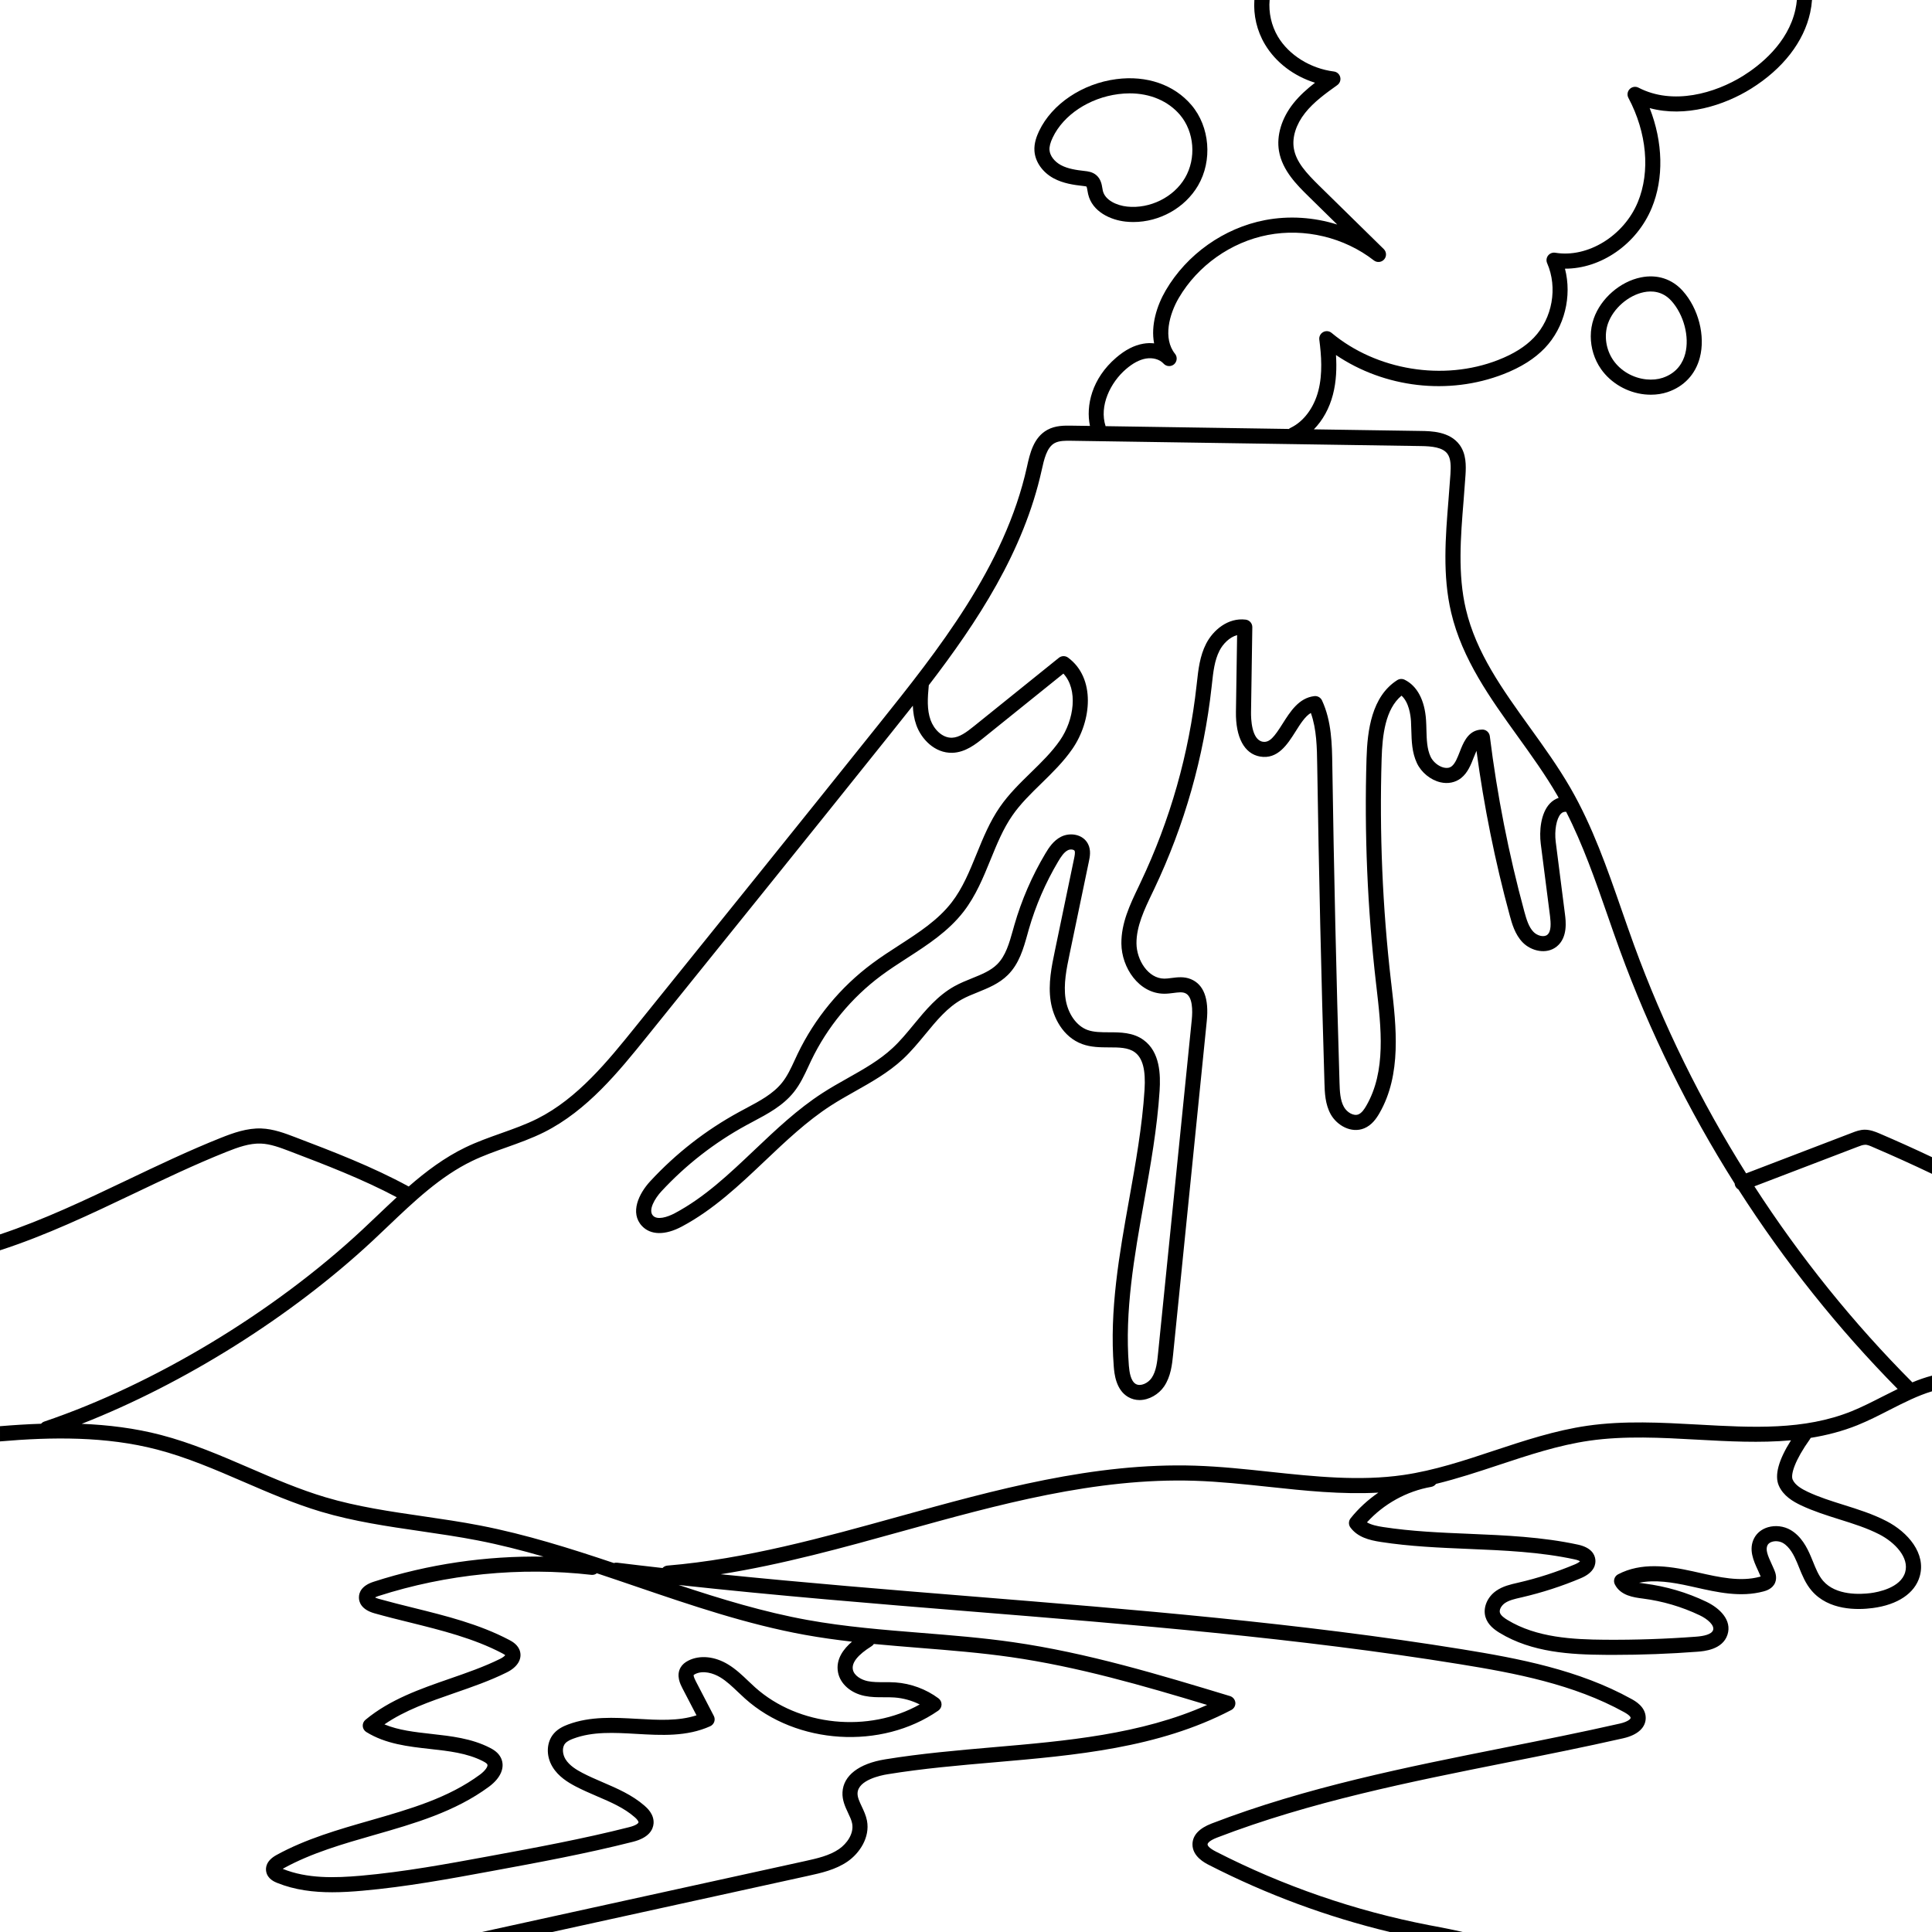 <svg id="Capa_1" enable-background="new 0 0 512 512" height="512" viewBox="0 0 512 512" width="512" xmlns="http://www.w3.org/2000/svg"><path d="m494.22 303.38c.66-.06 1.51.35 2.25.67 5.2 2.23 10.4 4.58 15.53 7.03v-4.42c-4.62-2.19-9.28-4.29-13.95-6.29-1.06-.45-2.38-.98-3.89-.99-1.27.02-2.4.45-3.3.8l-28.12 10.77c-11.99-19.06-22-39.38-29.69-60.46-1.12-3.09-2.23-6.27-3.3-9.34-3.78-10.89-7.69-22.15-13.58-32.35-3.2-5.54-7.01-10.85-10.71-15.98-7.33-10.19-14.26-19.81-16.99-31.39-2.18-9.24-1.39-19.12-.61-28.67.18-2.28.36-4.55.51-6.82.17-2.64.2-5.66-1.57-8.06-2.62-3.56-7.56-3.63-10.21-3.67l-28.4-.43c2.34-2.38 4.1-5.54 5.05-9.2.92-3.54 1.02-7.13.81-10.49 12.88 8.7 29.82 10.73 44.39 5.06 4.66-1.82 8.26-4.09 10.97-6.93 5.22-5.47 7.22-13.73 5.32-21.02 9.46.05 19.01-6.42 23.01-16.12 3.23-7.82 2.98-17.41-.56-26.43 9.47 2.56 19.75-.71 26.87-5.15 8.43-5.26 13.99-12.42 15.67-20.18.24-1.1.4-2.2.48-3.32h-4.01c-.07.83-.2 1.66-.38 2.48-1.95 9.02-9.53 14.91-13.88 17.63-7.41 4.61-18.57 7.86-27.7 3.13-.77-.41-1.72-.26-2.34.36-.62.63-.76 1.58-.34 2.35 4.89 9.21 5.83 19.53 2.49 27.61-3.7 8.96-13.31 14.85-21.87 13.42-.73-.12-1.46.17-1.91.74-.45.58-.55 1.36-.25 2.03 2.83 6.49 1.39 14.59-3.49 19.7-2.31 2.42-5.42 4.37-9.54 5.97-14.45 5.63-32.17 2.74-44.09-7.19-.63-.53-1.52-.62-2.24-.22-.72.39-1.13 1.19-1.02 2.01.53 4.14.92 9-.26 13.55-1.17 4.52-3.92 8.18-7.35 9.81-.17.08-.32.18-.45.3l-48.58-.74c-1.75-5.38 1.28-11.58 5.41-15.12 1.84-1.58 3.57-2.49 5.26-2.79 1.83-.32 3.67.2 4.69 1.33.72.8 1.95.89 2.78.19.82-.71.94-1.94.26-2.78-3.27-4.08-1.51-10.53 1-14.81 5.02-8.57 13.83-14.81 23.59-16.69 9.75-1.88 20.26.64 28.1 6.74.83.65 2.03.54 2.73-.26s.65-2-.1-2.74l-17.15-16.83c-3.29-3.24-6.07-6.21-6.68-9.83-.5-2.97.59-6.41 2.99-9.43 2.3-2.9 5.46-5.17 8.52-7.36.67-.48.98-1.32.78-2.12s-.87-1.39-1.69-1.49c-6.21-.79-11.89-4.33-14.82-9.23-1.75-2.95-2.49-6.42-2.2-9.72h-4.04c-.28 4 .65 8.16 2.81 11.77 2.86 4.79 7.64 8.4 13.26 10.16-2.08 1.61-4.07 3.37-5.76 5.5-3.1 3.91-4.48 8.5-3.79 12.58.87 5.2 4.89 9.14 7.82 12.02l7.62 7.48c-6.16-1.94-12.8-2.39-19.16-1.17-10.87 2.09-20.69 9.05-26.28 18.6-2.37 4.04-4.01 9.31-3.09 14.06-.94-.11-1.91-.08-2.88.09-2.42.42-4.77 1.63-7.18 3.7-6.46 5.54-8.07 12.75-6.94 18.09l-4.83-.07c-1.92-.03-4.32-.07-6.46 1.11-3.69 2.02-4.64 6.32-5.4 9.77-5.85 26.46-23.65 48.71-39.35 68.34-21.55 26.94-43.41 54.05-64.55 80.26-7.11 8.81-15.16 18.8-25.85 24.17-3.06 1.54-6.39 2.72-9.62 3.87-3.12 1.11-6.34 2.25-9.41 3.73-5.56 2.68-10.47 6.37-15.07 10.38-9.67-5.28-20.06-9.25-30.11-13.08-2.68-1.02-5.71-2.18-8.95-2.3-3.79-.13-7.39 1.16-10.74 2.49-8.45 3.37-16.79 7.35-24.86 11.2-10.89 5.19-22.07 10.52-33.65 14.38v4.22c12.25-3.97 23.97-9.55 35.38-14.99 8.01-3.82 16.29-7.77 24.61-11.09 3.08-1.23 6.1-2.31 9.12-2.21 2.57.09 5.16 1.08 7.66 2.03 9.5 3.62 19.28 7.37 28.37 12.2-1.69 1.56-3.35 3.14-5 4.71-1.39 1.32-2.77 2.64-4.17 3.94-23.52 21.89-55 40.87-84.23 50.79-.34.11-.63.32-.85.58-3.66.12-7.29.35-10.89.65v4.03c13.79-1.2 28.13-1.36 41.6 2.15 7.86 2.04 15.52 5.35 22.93 8.55 6.64 2.87 13.5 5.83 20.58 7.94 8.67 2.58 17.7 3.89 26.44 5.16 4.94.72 10.05 1.47 15 2.43 5.88 1.14 11.73 2.63 17.52 4.31-15.23-.26-30.58 1.98-45.02 6.64-3.24 1.04-3.93 2.84-3.93 4.17-.01 1.13.52 3.19 4.13 4.21 3.13.88 6.33 1.68 9.44 2.44 8.28 2.06 16.84 4.18 24.38 8.14.51.27.73.43.82.51-.15.2-.57.59-1.36.98-4.23 2.1-8.89 3.71-13.39 5.27-7.75 2.69-15.77 5.47-22.29 10.88-.5.41-.76 1.04-.72 1.68.05.64.4 1.22.95 1.56 5.12 3.17 11.07 3.84 16.82 4.48 5.08.56 9.88 1.1 14.06 3.23.26.13 1.02.52 1.19.88.24.52-.6 1.68-1.91 2.66-8.45 6.25-18.51 9.13-29.17 12.19-8.38 2.4-17.04 4.88-24.82 9.16-2.81 1.55-2.9 3.43-2.7 4.42.38 1.94 2.26 2.7 2.88 2.95 4.7 1.9 9.66 2.49 14.6 2.49 2.7 0 5.4-.17 8.04-.41 11.53-1.02 23.05-3.14 34.2-5.2 12.33-2.27 25.08-4.62 37.48-7.77 4.26-1.08 5.31-3.22 5.45-4.83.2-2.47-1.77-4.18-2.41-4.74-3.29-2.86-7.23-4.55-11.04-6.19-1.79-.77-3.64-1.57-5.35-2.46-1.58-.82-3.52-1.98-4.55-3.68-.74-1.21-1.01-3.09-.05-4.18.53-.6 1.43-.99 2.16-1.26 5.12-1.91 10.76-1.59 16.72-1.25 6.55.38 13.33.77 19.53-2.03.5-.23.89-.65 1.07-1.17s.14-1.09-.12-1.58l-4.77-9.18c-.63-1.23-.58-1.58-.57-1.62 0 0 .08-.11.41-.28 2.11-1.05 4.82-.24 6.66.88 1.67 1.01 3.13 2.41 4.68 3.88.62.59 1.24 1.18 1.88 1.75 13.65 12.23 36.14 13.63 51.21 3.18.53-.37.85-.97.86-1.61s-.29-1.25-.81-1.64c-3.28-2.44-7.34-3.94-11.42-4.22-1.02-.07-2.02-.07-2.99-.07-1.54.01-2.99.01-4.35-.27-1.67-.34-3.62-1.44-3.93-3.06-.36-1.84 1.31-3.92 4.96-6.2.25-.16.45-.36.6-.59 4.12.39 8.22.72 12.26 1.05 7.91.63 16.09 1.29 24.05 2.43 17.65 2.53 35.08 7.56 52.01 12.68-17.53 7.83-37.42 9.55-56.71 11.21-9.44.82-19.21 1.67-28.64 3.21-6.95 1.13-11.06 4.31-11.28 8.72-.11 2.1.74 3.89 1.48 5.47.47.99.91 1.92 1.08 2.81.51 2.68-1.39 5.33-3.49 6.78-2.57 1.76-5.84 2.48-9.01 3.18l-85.62 18.79h18.65l67.83-14.89c3.37-.74 7.2-1.58 10.41-3.78 3.18-2.19 6-6.38 5.16-10.83-.27-1.39-.84-2.6-1.39-3.77-.62-1.32-1.16-2.46-1.11-3.55.18-3.45 6.12-4.69 7.93-4.98 9.29-1.52 18.98-2.36 28.35-3.17 21.36-1.85 43.46-3.76 62.77-13.86.72-.38 1.14-1.15 1.07-1.96-.08-.81-.64-1.49-1.41-1.73-18.61-5.64-37.85-11.47-57.52-14.29-8.07-1.16-16.32-1.82-24.29-2.46-9.94-.8-20.23-1.62-30.16-3.42-11.56-2.09-22.99-5.57-34.16-9.28 25.87 2.83 51.97 4.96 77.37 7.02 42.63 3.45 86.72 7.03 129.61 13.97 14.72 2.38 30.22 5.32 43.58 12.71 1.59.88 1.73 1.38 1.73 1.51.02.35-.87 1.07-2.84 1.52-10.17 2.31-20.61 4.39-30.7 6.4-25.8 5.14-52.48 10.46-77.47 20.08-3.34 1.28-5.05 3.12-5.1 5.46-.06 3.28 3.3 5 4.41 5.56 15.22 7.79 31.29 13.74 47.89 17.74h19.3c-2.36-.56-4.75-1.02-7.12-1.48l-1.77-.33c-19.66-3.81-38.66-10.37-56.48-19.49-2.02-1.03-2.23-1.69-2.23-1.92.01-.41.68-1.09 2.54-1.81 24.67-9.49 51.18-14.78 76.81-19.89 10.12-2.01 20.58-4.1 30.81-6.42 3.9-.88 6.07-2.93 5.95-5.6-.13-2.8-2.79-4.28-3.8-4.83-13.92-7.7-29.8-10.72-44.87-13.16-43.05-6.97-87.22-10.55-129.93-14.01-21.86-1.77-44.25-3.6-66.54-5.87 16.37-2.59 32.52-7.06 48.24-11.43 25.17-6.98 51.19-14.2 77.43-13.34 6.48.21 13.1.92 19.51 1.6 9.55 1.03 19.36 2.07 29.12 1.54-2.77 1.89-5.28 4.19-7.37 6.81-.56.71-.58 1.71-.04 2.43 1.9 2.57 4.98 3.36 8.03 3.83 7.73 1.2 15.64 1.53 23.29 1.85 9.33.39 18.97.79 28.14 2.78.8.17 1.2.38 1.38.5-.18.18-.58.48-1.33.8-4.84 2.03-9.88 3.67-15 4.85l-.3.07c-1.79.41-3.82.87-5.57 2.09-2.41 1.67-3.58 4.54-2.85 6.97.62 2.06 2.33 3.31 3.74 4.18 8.61 5.24 18.92 5.76 27.91 5.83.77 0 1.54.01 2.31.01 7.4 0 14.87-.28 22.24-.84 1.64-.13 6.63-.5 7.93-4.51 1.25-3.87-2.08-7.05-5.62-8.74-5.16-2.47-10.67-4.08-16.35-4.81-.5-.06-.99-.13-1.45-.21 4.17-.87 8.86-.13 13.4.88l1.45.32c5.93 1.34 12.06 2.72 18.13 1.09.59-.16 2.36-.64 3.06-2.3.58-1.41.03-2.77-.18-3.29-.22-.55-.49-1.12-.75-1.7-1.04-2.25-1.67-3.82-1.07-4.97.29-.54.83-.79 1.25-.91.9-.26 2.01-.13 2.83.34 1.83 1.06 2.96 3.33 3.74 5.18.17.41.33.82.5 1.23.86 2.13 1.74 4.33 3.36 6.22 4.5 5.26 12.06 5.15 16.17 4.61 6.63-.86 11.18-3.91 12.47-8.38 1.76-6.09-3.16-11.76-8.82-14.67-3.63-1.88-7.53-3.1-11.29-4.28-3.38-1.06-6.57-2.06-9.62-3.5-1.49-.71-3.28-1.71-3.94-3.22-.58-1.33.61-5.16 4.59-10.72.07-.11.14-.22.19-.33 4.2-.68 8.35-1.74 12.38-3.36 2.87-1.16 5.7-2.6 8.43-4 3.85-1.96 7.57-3.85 11.34-4.98v-4.15c-1.77.46-3.51 1.07-5.21 1.78-15.69-15.74-29.74-33.21-41.86-51.95l27.36-10.47c.67-.26 1.37-.53 1.93-.54zm-248.08-121.79c12.84-16.74 25.15-35.41 29.93-57.04.62-2.8 1.32-5.97 3.41-7.12 1.22-.67 2.95-.65 4.48-.62l92.57 1.4c2.91.04 5.78.32 7.05 2.04.97 1.32.93 3.41.8 5.43-.15 2.25-.33 4.5-.51 6.76-.8 9.86-1.62 20.05.71 29.91 2.91 12.35 10.4 22.75 17.64 32.81 3.63 5.05 7.39 10.27 10.49 15.64.12.21.23.43.35.64-.88.29-1.67.8-2.35 1.52-2.44 2.61-2.81 7.37-2.39 10.66l2.45 19.11c.23 1.87.37 4.12-.72 5-.94.75-2.7.22-3.65-.76-1.24-1.28-1.84-3.21-2.44-5.42-4.13-15.2-7.2-30.82-9.14-46.45-.12-1-.98-1.76-1.98-1.76-.01 0-.01 0-.02 0-.09 0-.18 0-.27.02-.34.01-.65.05-.95.13-2.78.67-3.9 3.57-4.75 5.76-.59 1.51-1.2 3.08-2.12 3.81-.55.44-1.26.56-2.11.36-1.42-.34-2.85-1.52-3.49-2.87-.97-2.07-1.04-4.53-1.11-7.14-.02-.86-.04-1.72-.1-2.58-.34-5.26-2.35-9.06-5.67-10.69-.63-.31-1.37-.27-1.96.1-6.79 4.32-7.92 13.34-8.14 20.72-.61 19.8.24 39.82 2.5 59.5l.11.93c1.28 11.06 2.61 22.49-2.66 31.62-.5.88-1.2 1.94-2.09 2.31-1.32.54-3.08-.59-3.84-1.95-1.04-1.82-1.11-4.28-1.18-6.45-.85-27.88-1.49-56.18-1.91-84.11-.08-5.48-.17-11.68-2.73-17.19-.37-.78-1.19-1.24-2.05-1.14-4.08.48-6.36 4.09-8.37 7.27-2.22 3.52-3.47 5.14-5.32 4.81-2.95-.54-3.1-6.16-3.07-7.87l.34-22.46c.02-1.03-.74-1.89-1.75-2.02-4.7-.58-8.65 2.79-10.49 6.38-1.68 3.28-2.07 6.86-2.45 10.32l-.08.7c-2 18.16-7 35.74-14.84 52.24l-.53 1.13c-2.27 4.73-4.61 9.62-4.56 15.09.06 6.37 4.62 13.22 11.31 13.28.88.01 1.69-.1 2.49-.2 1.23-.16 2.29-.3 3.09.04 2.06.85 1.99 4.74 1.77 6.99l-8.93 88.37c-.22 2.26-.48 4.82-1.72 6.63-.93 1.36-2.92 2.33-4.2 1.59-1.35-.79-1.69-3.16-1.83-4.87-1.15-14.45 1.48-29.14 4.01-43.35 1.72-9.62 3.5-19.57 4.14-29.49.27-4.25.13-10.27-4.25-13.45-2.78-2.03-6.16-2.04-9.14-2.04-2.09-.01-4.06-.01-5.73-.62-2.92-1.07-5.2-4.3-5.8-8.24-.59-3.89.25-7.96 1.07-11.89l5.12-24.57c.24-1.16.61-2.92-.24-4.59-1.35-2.63-4.78-3.11-7.15-1.91-2 1.02-3.21 2.85-4.18 4.49-3.53 5.93-6.29 12.3-8.2 18.93l-.36 1.29c-.99 3.51-1.92 6.83-4.18 9.08-1.72 1.72-4.13 2.69-6.68 3.72-1.54.62-3.13 1.26-4.64 2.1-4.48 2.49-7.69 6.39-10.8 10.16-1.77 2.15-3.6 4.38-5.61 6.23-3.45 3.21-7.56 5.53-11.91 7.98-2.2 1.24-4.48 2.52-6.65 3.93-6.62 4.27-12.39 9.75-17.98 15.05-6.82 6.47-13.26 12.59-21.17 16.81-2.06 1.09-4.65 1.84-5.77.65-1.39-1.47.56-4.66 2.21-6.44 6.52-7.04 14.09-12.93 22.51-17.53.59-.32 1.19-.64 1.79-.96 3.9-2.07 7.93-4.21 10.82-7.83 1.68-2.11 2.79-4.5 3.86-6.81.25-.53.5-1.07.75-1.6 4.25-8.83 10.65-16.59 18.51-22.44 2.19-1.63 4.56-3.16 6.86-4.65 5.39-3.48 10.96-7.08 15.02-12.35 3.21-4.17 5.2-9.03 7.11-13.72 1.72-4.21 3.34-8.19 5.78-11.71 2.14-3.1 4.85-5.74 7.71-8.53 2.86-2.8 5.83-5.69 8.19-9.11 5.16-7.45 6.19-18.82-1.13-24.21-.73-.54-1.73-.52-2.44.05l-22.45 18.08c-2.06 1.66-3.93 3.04-5.9 3.1-2.62.06-4.8-2.31-5.65-4.7-.98-2.73-.8-5.8-.47-9.22zm-32.85 251.66c4.14.75 8.32 1.33 12.5 1.81-2.18 1.85-4.39 4.64-3.7 8.17.59 3.02 3.36 5.46 7.05 6.21 1.77.36 3.49.36 5.17.35.94 0 1.83 0 2.7.06 2.32.16 4.63.8 6.72 1.85-13.49 7.59-32.06 5.83-43.62-4.53-.6-.54-1.19-1.1-1.78-1.66-1.63-1.56-3.32-3.17-5.36-4.41-3.57-2.17-7.51-2.55-10.53-1.03-.94.47-1.61 1.06-2.05 1.79-1.29 2.16-.07 4.52.45 5.53l3.74 7.19c-4.8 1.56-10.1 1.25-15.67.93h-.06c-6.09-.35-12.4-.71-18.29 1.49-1.17.44-2.65 1.1-3.76 2.37-2.02 2.29-2.17 5.95-.36 8.9 1.54 2.54 4.07 4.08 6.11 5.15 1.84.96 3.76 1.79 5.62 2.59 3.69 1.58 7.18 3.08 9.99 5.53 1.04.89 1.05 1.33 1.05 1.39-.02.27-.69.84-2.44 1.28-12.28 3.12-24.96 5.46-37.23 7.72-11.05 2.04-22.48 4.14-33.83 5.15-6.96.61-14.29.82-20.78-1.81.07-.05.15-.1.25-.16 7.38-4.06 15.83-6.48 24-8.82 10.52-3.01 21.41-6.13 30.44-12.82 3.11-2.31 4.29-5.14 3.15-7.57-.66-1.41-1.94-2.21-2.99-2.74-4.83-2.47-10.23-3.07-15.44-3.65-4.45-.5-8.71-.97-12.46-2.53 5.46-3.76 11.86-5.98 18.57-8.31 4.62-1.6 9.4-3.25 13.86-5.47 2.74-1.35 4.05-3.42 3.51-5.52-.47-1.82-2.17-2.71-2.89-3.09-7.97-4.19-16.77-6.37-25.28-8.48-3.07-.76-6.25-1.55-9.32-2.41-.43-.13-.73-.25-.94-.36.19-.11.47-.23.88-.37 18.07-5.82 37.59-7.77 56.45-5.62.54.06 1.06-.1 1.45-.42 3.53 1.17 7.03 2.37 10.5 3.55 14.42 4.92 29.33 10 44.62 12.77zm264.02-34.31c3.29 1.55 6.76 2.64 10.12 3.7 3.77 1.18 7.33 2.3 10.66 4.01 4.06 2.1 7.93 6.12 6.8 10.01-1.2 4.18-7.3 5.29-9.14 5.53-2.66.34-9.21.72-12.62-3.26-1.18-1.38-1.91-3.19-2.68-5.1-.18-.43-.35-.86-.53-1.28-1.02-2.44-2.56-5.44-5.42-7.1-1.77-1.02-3.99-1.29-5.95-.72-1.63.47-2.94 1.5-3.67 2.89-1.56 2.98-.16 6.04.98 8.5.23.52.47 1.03.68 1.54.02.05.03.09.05.14-.07.02-.16.05-.26.07-5.13 1.38-10.76.11-16.22-1.12l-1.47-.33c-6.69-1.48-13.72-2.41-19.83.79-.97.51-1.35 1.7-.86 2.67 1.51 3 5.04 3.45 7.38 3.75 5.25.67 10.35 2.17 15.13 4.45 2.07.98 3.94 2.64 3.53 3.9-.39 1.2-2.62 1.61-4.42 1.75-8.03.61-16.17.88-24.22.82-8.45-.07-18.12-.53-25.86-5.25-.74-.45-1.76-1.15-1.99-1.91-.26-.85.46-1.95 1.3-2.54 1.11-.77 2.6-1.11 4.18-1.47l.31-.07c5.34-1.24 10.61-2.94 15.65-5.07 3.69-1.55 3.99-3.79 3.84-4.98-.17-1.36-1.1-3.15-4.59-3.91-9.51-2.06-19.33-2.47-28.82-2.87-7.54-.31-15.34-.64-22.85-1.8-1.56-.24-3.12-.57-4.26-1.24 4.43-4.88 10.54-8.27 17.03-9.4.53-.09.98-.39 1.27-.79 5.66-1.38 11.19-3.21 16.59-5 7.82-2.59 15.9-5.28 24.08-6.45 9.31-1.34 19.12-.8 28.61-.27 8.21.45 16.58.91 24.79.17-3.32 5.26-4.41 9.29-3.23 12 1.19 2.73 3.78 4.23 5.91 5.24zm25.59-30.84c-1.36.66-2.71 1.34-4.06 2.03-2.65 1.35-5.4 2.75-8.1 3.85-12.67 5.11-26.28 4.35-40.68 3.55-9.68-.53-19.69-1.09-29.4.31-8.53 1.23-16.78 3.97-24.77 6.61-7.78 2.59-15.83 5.26-23.98 6.44-11.62 1.69-23.67.4-35.32-.84-6.48-.7-13.17-1.41-19.8-1.63-26.85-.87-53.17 6.43-78.63 13.49-19.94 5.53-40.57 11.26-61.29 12.99-.52.04-.97.29-1.3.64-4.01-.45-8.02-.92-12.01-1.41-.31-.04-.61 0-.88.09-11.52-3.87-23.33-7.59-35.37-9.93-5.04-.98-10.2-1.73-15.18-2.46-8.6-1.25-17.49-2.54-25.87-5.04-6.86-2.04-13.62-4.95-20.14-7.77-7.55-3.26-15.36-6.63-23.51-8.75-6.87-1.79-13.91-2.65-20.96-2.94 27.19-10.66 55.43-28.35 77.04-48.46 1.41-1.31 2.81-2.64 4.21-3.98 6.8-6.48 13.83-13.18 22.22-17.22 2.87-1.39 5.99-2.5 9.01-3.57 3.34-1.19 6.8-2.42 10.08-4.06 11.46-5.76 19.8-16.11 27.17-25.24 21.14-26.22 43-53.32 64.56-80.28 1.96-2.46 3.96-4.96 5.97-7.5.07 1.75.33 3.46.93 5.14 1.29 3.63 4.83 7.47 9.54 7.34 3.48-.1 6.26-2.34 8.29-3.97l21.14-17.02c3.93 4.23 2.87 12.24-.91 17.7-2.15 3.1-4.85 5.74-7.71 8.53-2.87 2.8-5.84 5.69-8.2 9.11-2.69 3.88-4.47 8.25-6.19 12.48-1.9 4.65-3.69 9.05-6.58 12.79-3.64 4.72-8.68 7.98-14.02 11.43-2.35 1.52-4.78 3.09-7.07 4.8-8.39 6.23-15.21 14.5-19.74 23.92-.26.55-.51 1.1-.77 1.65-1.01 2.19-1.97 4.26-3.36 5.99-2.37 2.97-5.87 4.83-9.57 6.8-.61.33-1.22.65-1.82.98-8.81 4.8-16.72 10.97-23.53 18.33-3.06 3.3-5.48 8.4-2.2 11.89 2.3 2.44 6.15 2.49 10.57.13 8.39-4.47 15.33-11.06 22.05-17.43 5.45-5.17 11.09-10.52 17.39-14.59 2.07-1.34 4.3-2.6 6.45-3.81 4.35-2.45 8.86-4.99 12.67-8.52 2.19-2.04 4.11-4.37 5.97-6.62 3-3.65 5.84-7.09 9.66-9.22 1.29-.72 2.7-1.28 4.19-1.88 2.8-1.14 5.7-2.3 8.01-4.6 3-2.99 4.12-6.97 5.2-10.83l.35-1.26c1.82-6.31 4.44-12.36 7.79-18 .72-1.2 1.51-2.43 2.56-2.96.66-.34 1.6-.19 1.78.16.2.41 0 1.38-.12 1.96l-5.11 24.56c-.85 4.09-1.82 8.71-1.11 13.31.65 4.27 3.19 9.5 8.38 11.39 2.33.85 4.75.86 7.09.87 2.6 0 5.06.01 6.8 1.27 2.12 1.54 2.94 4.71 2.61 9.96-.62 9.7-2.38 19.54-4.08 29.05-2.59 14.45-5.26 29.4-4.07 44.37.14 1.66.49 6.08 3.82 8.01.96.55 1.98.8 3 .8 2.56 0 5.1-1.55 6.5-3.59 1.81-2.66 2.14-5.89 2.4-8.48l8.92-88.38c.61-5.95-.81-9.68-4.21-11.09-1.79-.74-3.56-.51-5.13-.31-.03 0-.06.01-.09.01-.67.09-1.3.17-1.85.16-4.28-.04-7.31-4.94-7.35-9.32-.04-4.54 2.1-9.01 4.17-13.33l.54-1.13c8.03-16.91 13.14-34.91 15.2-53.52l.08-.71c.35-3.24.68-6.3 2.02-8.92.91-1.78 2.64-3.56 4.66-4.11l-.31 20.32c-.1 6.79 2.22 11.12 6.36 11.86 4.72.85 7.32-3.28 9.42-6.6 1.3-2.07 2.55-4.05 4.07-4.95 1.55 4.34 1.62 9.21 1.69 13.93.42 27.95 1.07 56.27 1.92 84.17.07 2.5.17 5.61 1.68 8.3 1.65 2.91 5.41 5.09 8.85 3.68 2.01-.83 3.22-2.58 4.04-4.01 5.92-10.27 4.46-22.92 3.17-34.08l-.11-.92c-2.25-19.49-3.08-39.32-2.48-58.93.19-6.31.99-13.15 5.27-16.72 1.97 1.75 2.41 5.19 2.51 6.73.05.8.07 1.61.09 2.43.08 2.9.16 5.9 1.49 8.73 1.16 2.46 3.59 4.44 6.19 5.06 2.03.48 3.99.08 5.51-1.11 1.78-1.41 2.62-3.59 3.37-5.51.27-.69.5-1.25.71-1.71 1.97 14.68 4.93 29.34 8.81 43.62.58 2.13 1.37 5.04 3.44 7.16 2.19 2.25 6.26 3.31 9.02 1.08 2.97-2.4 2.41-6.76 2.17-8.62l-2.44-19.11c-.38-3 .19-6.18 1.34-7.42.4-.42.81-.58 1.39-.55h.03c4.45 8.72 7.74 18.15 10.93 27.32 1.07 3.09 2.18 6.28 3.32 9.4 7.86 21.55 18.11 42.32 30.41 61.79.02.19.05.38.12.56.17.45.49.79.87 1.01 12.2 19.05 26.37 36.84 42.2 52.88z"/><path d="m434.88 73.51c-5.52 1.1-10.66 5.59-12.52 10.91-.53 1.5-.79 3.1-.79 4.7 0 3.04.93 6.12 2.7 8.66 2.61 3.74 6.95 6.26 11.61 6.74.56.05 1.1.08 1.64.08 1.54 0 3.01-.23 4.39-.69 4.35-1.46 7.4-4.7 8.56-9.13 1.52-5.76-.35-13.05-4.54-17.71-2.84-3.16-6.77-4.42-11.05-3.56zm8.07 6.24c3.29 3.66 4.83 9.55 3.65 14.01-.57 2.18-2.07 5.05-5.96 6.36-1.3.43-2.8.58-4.35.42-3.52-.36-6.79-2.25-8.74-5.05-1.98-2.85-2.52-6.59-1.42-9.76 1.41-3.99 5.4-7.47 9.53-8.3 2.01-.41 4.91-.33 7.29 2.32z"/><path d="m279.27 47.28c2.49 1.33 5.29 1.73 7.72 2 .26.03.81.09.93.16.11.14.21.74.27 1.1.05.3.1.6.17.89 1.08 4.73 6.04 6.89 9.95 7.3.67.07 1.35.11 2.02.11 6.97 0 13.68-3.72 17.16-9.66 3.87-6.62 3.14-15.59-1.74-21.33-4.61-5.42-11.87-7.93-19.91-6.88-9.01 1.18-17.04 6.57-20.46 13.73-.6 1.27-1.39 3.2-1.24 5.32.2 2.89 2.16 5.67 5.13 7.26zm-.28-10.85c2.85-5.98 9.67-10.49 17.37-11.49 1.02-.13 2.03-.2 3.02-.2 5.43 0 10.18 2.01 13.33 5.7 3.81 4.49 4.37 11.52 1.32 16.72-2.98 5.1-9.27 8.22-15.31 7.59-2.8-.29-5.89-1.71-6.46-4.21-.05-.22-.08-.44-.12-.66-.17-1.03-.41-2.44-1.6-3.46-1.02-.88-2.28-1.02-3.11-1.11-2.16-.24-4.41-.56-6.27-1.55-1.74-.94-2.93-2.51-3.03-4.01-.06-.9.21-1.96.86-3.32z"/></svg>